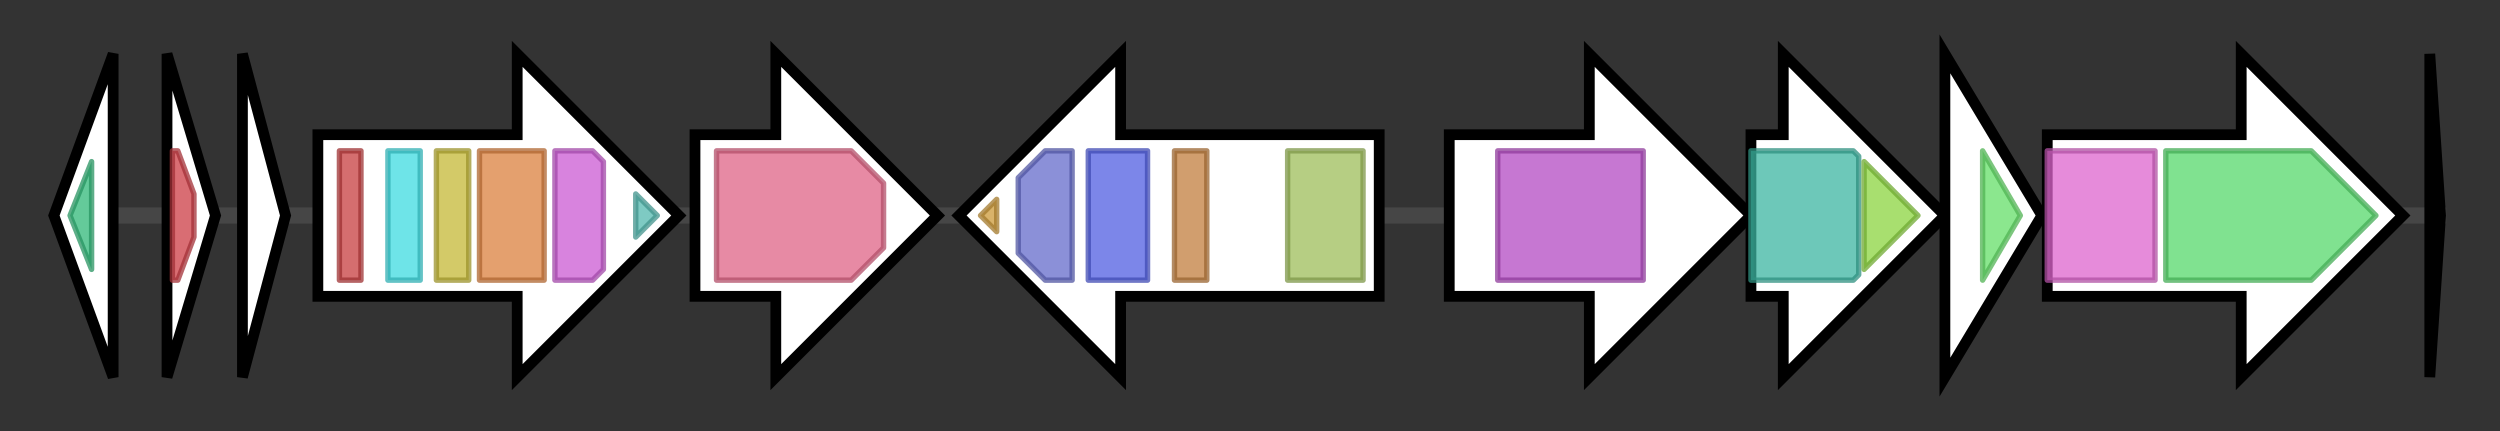 <svg version="1.1" baseProfile="full" xmlns="http://www.w3.org/2000/svg" width="464.033" height="80">
	<rect width="100%" height="100%" fill="#333333" stroke="none"/>
	<g>
		<line x1="10" y1="40.0" x2="454.033" y2="40.0" style="stroke:rgb(70,70,70); stroke-width:3 "/>
		<g>
			<title> (ctg5711_1)</title>
			<polygon class=" (ctg5711_1)" points="10,40 21,10 21,70" fill="rgb(255,255,255)" fill-opacity="1.0" stroke="rgb(0,0,0)" stroke-width="2"  />
			<g>
				<title>Cytochrome_CBB3 (PF13442)
"Cytochrome C oxidase, cbb3-type, subunit III"</title>
				<polygon class="PF13442" points="13,40 17,30 17,50" stroke-linejoin="round" width="7" height="24" fill="rgb(49,184,120)" stroke="rgb(39,147,96)" stroke-width="1" opacity="0.75" />
			</g>
		</g>
		<g>
			<title> (ctg5711_2)</title>
			<polygon class=" (ctg5711_2)" points="31,10 40,40 31,70" fill="rgb(255,255,255)" fill-opacity="1.0" stroke="rgb(0,0,0)" stroke-width="2"  />
			<g>
				<title>PhdYeFM_antitox (PF02604)
"Antitoxin Phd_YefM, type II toxin-antitoxin system"</title>
				<polygon class="PF02604" points="32,28 33,28 36,36 36,44 33,52 32,52" stroke-linejoin="round" width="4" height="24" fill="rgb(204,60,69)" stroke="rgb(163,48,55)" stroke-width="1" opacity="0.75" />
			</g>
		</g>
		<g>
			<title> (ctg5711_3)</title>
			<polygon class=" (ctg5711_3)" points="45,10 53,40 45,70" fill="rgb(255,255,255)" fill-opacity="1.0" stroke="rgb(0,0,0)" stroke-width="2"  />
		</g>
		<g>
			<title> (ctg5711_4)</title>
			<polygon class=" (ctg5711_4)" points="59,25 96,25 96,10 126,40 96,70 96,55 59,55" fill="rgb(255,255,255)" fill-opacity="1.0" stroke="rgb(0,0,0)" stroke-width="2"  />
			<g>
				<title>PSCyt1 (PF07635)
"Planctomycete cytochrome C"</title>
				<rect class="PF07635" x="63" y="28" stroke-linejoin="round" width="4" height="24" fill="rgb(198,62,63)" stroke="rgb(158,49,50)" stroke-width="1" opacity="0.75" />
			</g>
			<g>
				<title>PSD3 (PF07626)
"Protein of unknown function (DUF1587)"</title>
				<rect class="PF07626" x="72" y="28" stroke-linejoin="round" width="6" height="24" fill="rgb(62,218,224)" stroke="rgb(49,174,179)" stroke-width="1" opacity="0.75" />
			</g>
			<g>
				<title>PSD5 (PF07637)
"Protein of unknown function (DUF1595)"</title>
				<rect class="PF07637" x="81" y="28" stroke-linejoin="round" width="6" height="24" fill="rgb(196,184,54)" stroke="rgb(156,147,43)" stroke-width="1" opacity="0.75" />
			</g>
			<g>
				<title>PSD4 (PF07631)
"Protein of unknown function (DUF1592)"</title>
				<rect class="PF07631" x="89" y="28" stroke-linejoin="round" width="12" height="24" fill="rgb(219,128,62)" stroke="rgb(175,102,49)" stroke-width="1" opacity="0.75" />
			</g>
			<g>
				<title>PSCyt3 (PF07627)
"Protein of unknown function (DUF1588)"</title>
				<polygon class="PF07627" points="103,28 110,28 112,30 112,50 110,52 103,52" stroke-linejoin="round" width="9" height="24" fill="rgb(203,90,210)" stroke="rgb(162,72,168)" stroke-width="1" opacity="0.75" />
			</g>
			<g>
				<title>PSD2 (PF07624)
"Protein of unknown function (DUF1585)"</title>
				<polygon class="PF07624" points="118,36 122,40 118,44" stroke-linejoin="round" width="7" height="24" fill="rgb(83,184,175)" stroke="rgb(66,147,140)" stroke-width="1" opacity="0.75" />
			</g>
		</g>
		<g>
			<title> (ctg5711_5)</title>
			<polygon class=" (ctg5711_5)" points="129,25 144,25 144,10 174,40 144,70 144,55 129,55" fill="rgb(255,255,255)" fill-opacity="1.0" stroke="rgb(0,0,0)" stroke-width="2"  />
			<g>
				<title>HXXSHH (PF07586)
"Protein of unknown function (DUF1552)"</title>
				<polygon class="PF07586" points="133,28 158,28 164,34 164,46 158,52 133,52" stroke-linejoin="round" width="31" height="24" fill="rgb(223,99,133)" stroke="rgb(178,79,106)" stroke-width="1" opacity="0.75" />
			</g>
		</g>
		<g>
			<title> (ctg5711_6)</title>
			<polygon class=" (ctg5711_6)" points="256,25 208,25 208,10 178,40 208,70 208,55 256,55" fill="rgb(255,255,255)" fill-opacity="1.0" stroke="rgb(0,0,0)" stroke-width="2"  />
			<g>
				<title>Trans_reg_C (PF00486)
"Transcriptional regulatory protein, C terminal"</title>
				<polygon class="PF00486" points="182,40 185,37 185,43" stroke-linejoin="round" width="7" height="24" fill="rgb(204,153,57)" stroke="rgb(163,122,45)" stroke-width="1" opacity="0.75" />
			</g>
			<g>
				<title>Response_reg (PF00072)
"Response regulator receiver domain"</title>
				<polygon class="PF00072" points="189,33 194,28 199,28 199,52 194,52 189,47" stroke-linejoin="round" width="10" height="24" fill="rgb(100,107,203)" stroke="rgb(80,85,162)" stroke-width="1" opacity="0.75" />
			</g>
			<g>
				<title>HATPase_c (PF02518)
"Histidine kinase-, DNA gyrase B-, and HSP90-like ATPase"</title>
				<rect class="PF02518" x="202" y="28" stroke-linejoin="round" width="11" height="24" fill="rgb(80,94,225)" stroke="rgb(64,75,180)" stroke-width="1" opacity="0.75" />
			</g>
			<g>
				<title>HisKA (PF00512)
"His Kinase A (phospho-acceptor) domain"</title>
				<rect class="PF00512" x="218" y="28" stroke-linejoin="round" width="6" height="24" fill="rgb(193,125,62)" stroke="rgb(154,100,49)" stroke-width="1" opacity="0.75" />
			</g>
			<g>
				<title>GAF_2 (PF13185)
"GAF domain"</title>
				<rect class="PF13185" x="239" y="28" stroke-linejoin="round" width="14" height="24" fill="rgb(158,189,90)" stroke="rgb(126,151,72)" stroke-width="1" opacity="0.75" />
			</g>
		</g>
		<g>
			<title> (ctg5711_7)</title>
			<polygon class=" (ctg5711_7)" points="269,25 295,25 295,10 325,40 295,70 295,55 269,55" fill="rgb(255,255,255)" fill-opacity="1.0" stroke="rgb(0,0,0)" stroke-width="2"  />
			<g>
				<title>Trp_halogenase (PF04820)
"Tryptophan halogenase"</title>
				<rect class="PF04820" x="278" y="28" stroke-linejoin="round" width="27" height="24" fill="rgb(179,74,194)" stroke="rgb(143,59,155)" stroke-width="1" opacity="0.75" />
			</g>
		</g>
		<g>
			<title> (ctg5711_8)</title>
			<polygon class=" (ctg5711_8)" points="325,25 331,25 331,10 361,40 331,70 331,55 325,55" fill="rgb(255,255,255)" fill-opacity="1.0" stroke="rgb(0,0,0)" stroke-width="2"  />
			<g>
				<title>Chal_sti_synt_N (PF00195)
"Chalcone and stilbene synthases, N-terminal domain"</title>
				<polygon class="PF00195" points="325,28 344,28 345,29 345,51 344,52 325,52" stroke-linejoin="round" width="20" height="24" fill="rgb(60,181,161)" stroke="rgb(47,144,128)" stroke-width="1" opacity="0.75" />
			</g>
			<g>
				<title>Chal_sti_synt_C (PF02797)
"Chalcone and stilbene synthases, C-terminal domain"</title>
				<polygon class="PF02797" points="346,30 356,40 346,50" stroke-linejoin="round" width="14" height="24" fill="rgb(139,212,63)" stroke="rgb(111,169,50)" stroke-width="1" opacity="0.75" />
			</g>
		</g>
		<g>
			<title> (ctg5711_9)</title>
			<polygon class=" (ctg5711_9)" points="361,10 379,40 361,70" fill="rgb(255,255,255)" fill-opacity="1.0" stroke="rgb(0,0,0)" stroke-width="2"  />
			<g>
				<title>ICMT (PF04140)
"Isoprenylcysteine carboxyl methyltransferase (ICMT) family"</title>
				<polygon class="PF04140" points="368,28 368,28 375,40 368,52 368,52" stroke-linejoin="round" width="9" height="24" fill="rgb(100,223,104)" stroke="rgb(80,178,83)" stroke-width="1" opacity="0.75" />
			</g>
		</g>
		<g>
			<title> (ctg5711_10)</title>
			<polygon class=" (ctg5711_10)" points="380,25 416,25 416,10 446,40 416,70 416,55 380,55" fill="rgb(255,255,255)" fill-opacity="1.0" stroke="rgb(0,0,0)" stroke-width="2"  />
			<g>
				<title>GPP34 (PF05719)
"Golgi phosphoprotein 3 (GPP34)"</title>
				<rect class="PF05719" x="380" y="28" stroke-linejoin="round" width="20" height="24" fill="rgb(221,100,205)" stroke="rgb(176,80,163)" stroke-width="1" opacity="0.75" />
			</g>
			<g>
				<title>p450 (PF00067)
"Cytochrome P450"</title>
				<polygon class="PF00067" points="402,28 429,28 441,40 429,52 402,52" stroke-linejoin="round" width="42" height="24" fill="rgb(85,216,107)" stroke="rgb(68,172,85)" stroke-width="1" opacity="0.75" />
			</g>
		</g>
		<g>
			<title> (ctg5711_11)</title>
			<polygon class=" (ctg5711_11)" points="451,10 453,40 451,70" fill="rgb(255,255,255)" fill-opacity="1.0" stroke="rgb(0,0,0)" stroke-width="2"  />
		</g>
	</g>
</svg>
